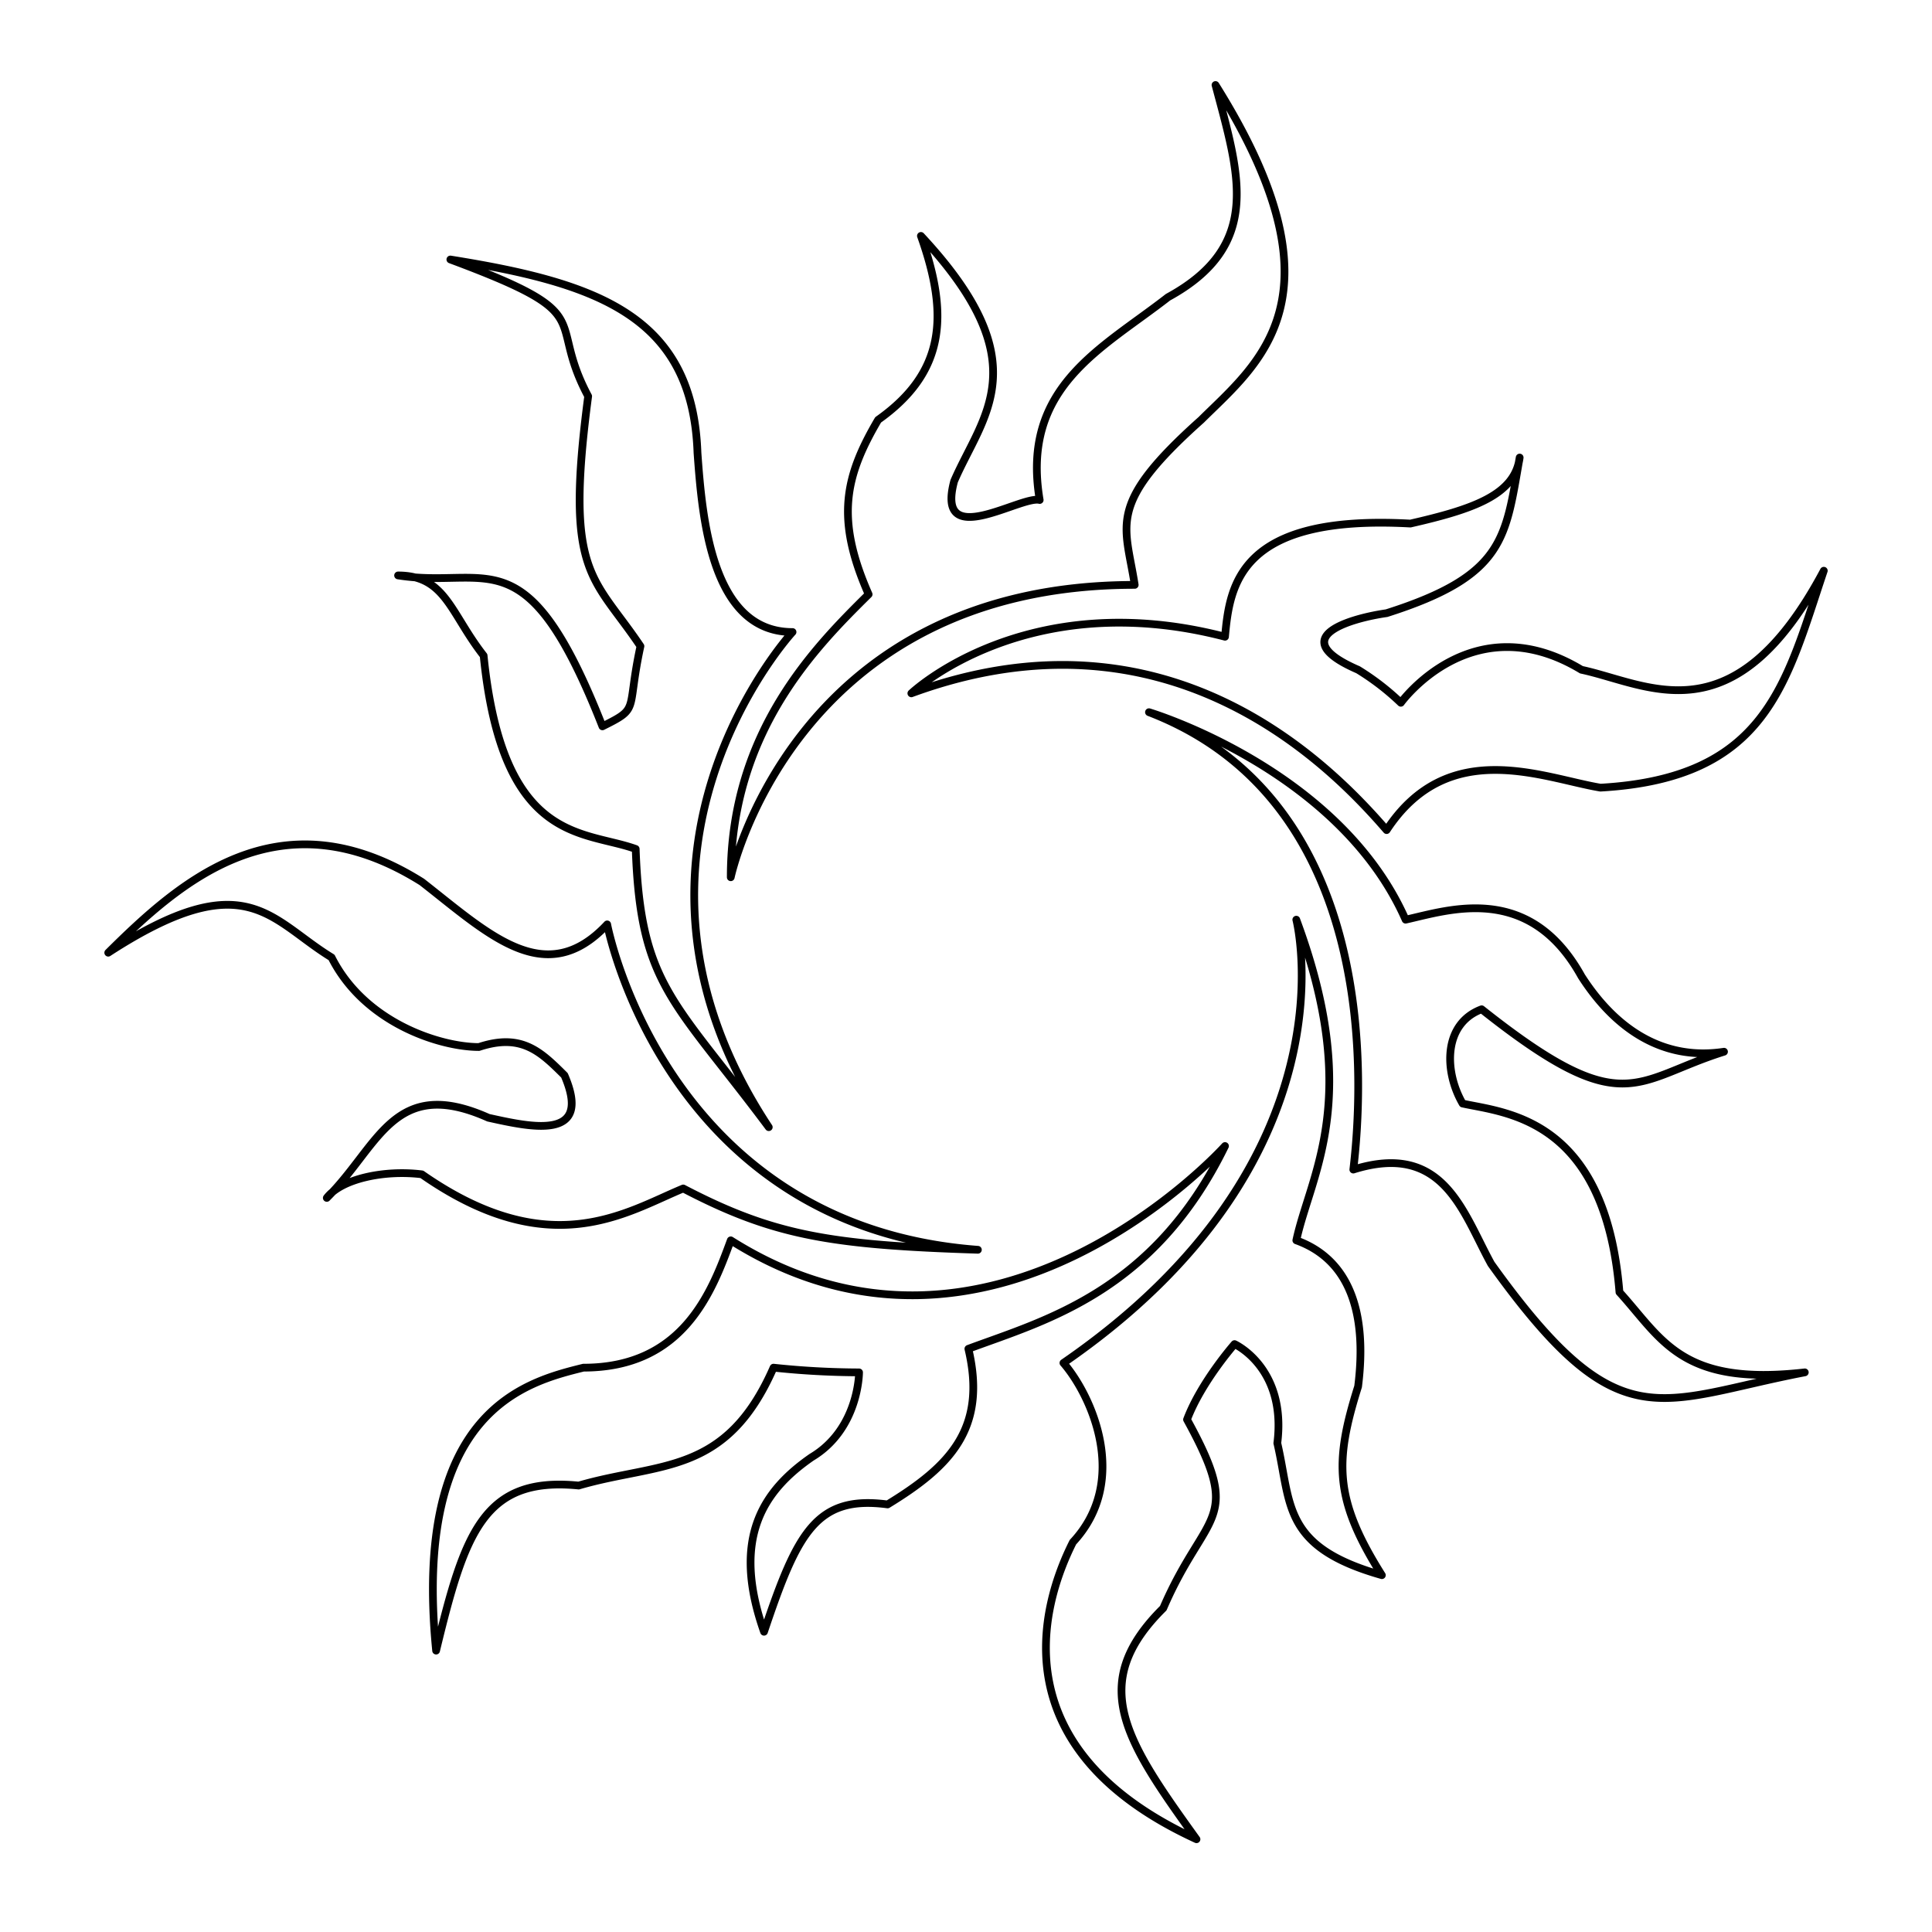 <svg xmlns="http://www.w3.org/2000/svg" width="2000" height="2000" viewBox="0 0 250 250">
  <defs>
    <style>
      .cls-1 {
        fill: #ffd050;
        fill-opacity: 0;
        stroke: #000;
        stroke-linejoin: round;
        stroke-width: 1px;
        fill-rule: evenodd;
      }
    </style>
  </defs>
  <path class="cls-1" d="M94.56,113.516s7.995-37.833,52.271-37.833c-1.23-7.933-3.69-10.374,8.609-21.357C162.82,47,174.5,38.46,157.285,11c3.075,11.594,6.15,20.747-6.149,27.46-8.61,6.712-19.064,11.594-16.6,26.239-2.46-.61-13.529,6.712-11.07-2.441,3.69-8.543,11.07-15.255-4.3-31.731,3.689,10.374,3.075,17.7-5.535,23.8-4.305,7.323-5.535,12.815-1.23,22.578C105.629,83.616,94.56,94.6,94.56,113.516Zm23.368-23.8s14.759-14.035,40.587-7.323C159.13,75.683,160.36,66.53,182.5,67.75c7.994-1.831,13.529-3.661,14.144-8.543C194.8,69.581,194.8,74.462,179.424,79.344c-4.305.61-13.529,3.051-3.69,7.323a32.545,32.545,0,0,1,5.535,4.272s9.224-12.815,23.368-4.272C213.246,88.5,224.316,95.82,236,73.852c-4.92,14.645-7.38,26.85-28.9,28.07-7.38-1.22-19.679-6.712-27.673,5.492C172.044,98.871,151.136,77.513,117.928,89.718Zm30.748,2.441s24.6,7.323,33.208,26.849c5.534-1.22,15.988-4.882,22.753,7.323,4.305,6.712,10.454,10.983,18.449,9.763-11.684,3.661-12.914,9.153-31.363-5.492-4.92,1.831-4.92,7.933-2.46,12.2,5.535,1.221,18.449,1.831,20.294,24.409,5.534,6.1,7.994,12.2,23.983,10.374-19.064,3.661-23.983,9.153-40.587-14.035-3.69-6.713-6.15-15.866-17.834-12.205C176.349,140.976,178.809,103.753,148.676,92.159Zm19.064,26.849s7.994,31.121-30.133,57.36c3.689,4.272,8.609,15.256,1.23,23.188-4.3,8.543-9.225,26.85,15.988,38.444-9.224-12.815-14.144-20.137-4.3-29.9,5.534-12.814,10.454-10.983,3.075-24.408,1.844-4.882,6.149-9.764,6.149-9.764s6.765,3.051,5.535,12.815c1.845,7.933.615,13.425,13.529,17.086-6.15-9.764-6.15-14.645-3.075-24.409,1.23-9.763-1.23-16.476-7.994-18.916C169.584,151.96,176.349,142.2,167.74,119.008Zm-9.225,29.29S128.382,181.86,94.56,160.5c-2.46,6.712-6.15,16.475-19.064,16.475-7.38,1.831-22.139,5.492-19.064,36.613,3.69-15.255,6.15-22.578,18.449-21.357,10.454-3.051,19.064-1.221,25.213-15.256a107.42,107.42,0,0,0,11.069.611s0,7.322-6.149,10.984c-6.15,4.271-10.454,10.373-6.15,22.577,4.3-12.814,6.765-17.7,15.989-16.475,7.994-4.882,12.914-9.764,10.454-20.137C135.147,170.876,149.291,167.215,158.515,148.3Zm-79.944-28.68s7.38,39.054,47.966,42.105c-19.063-.61-26.443-1.831-38.127-7.933-7.38,3.051-17.219,9.764-33.823-1.83-4.92-.611-10.454.61-12.3,3.051C49.053,148.3,50.9,139.145,63.2,144.637c5.535,1.22,13.529,3.051,9.839-5.492-3.075-3.051-5.535-5.492-11.069-3.661-4.92,0-14.759-3.051-19.064-11.594-7.994-4.882-11.069-12.2-28.9-.611,9.224-9.153,22.138-20.747,40.587-9.153C63.2,120.839,70.576,128.161,78.571,119.618Zm23.983-37.833s-26.443,28.68-3.075,64.072c-12.3-16.475-16.6-18.306-17.219-36-6.764-2.441-17.219-.61-19.679-25.019-4.3-5.492-4.92-10.374-11.069-10.374,11.684,1.831,16.6-5.492,26.443,19.527,4.92-2.441,3.075-1.831,4.92-10.374-6.15-9.153-9.839-9.153-6.765-32.341C70.576,40.9,77.956,40.9,58.277,33.578,77.341,36.629,89.64,40.9,90.255,58.6,90.87,67.14,92.1,81.785,102.554,81.785Z"/>
</svg>
